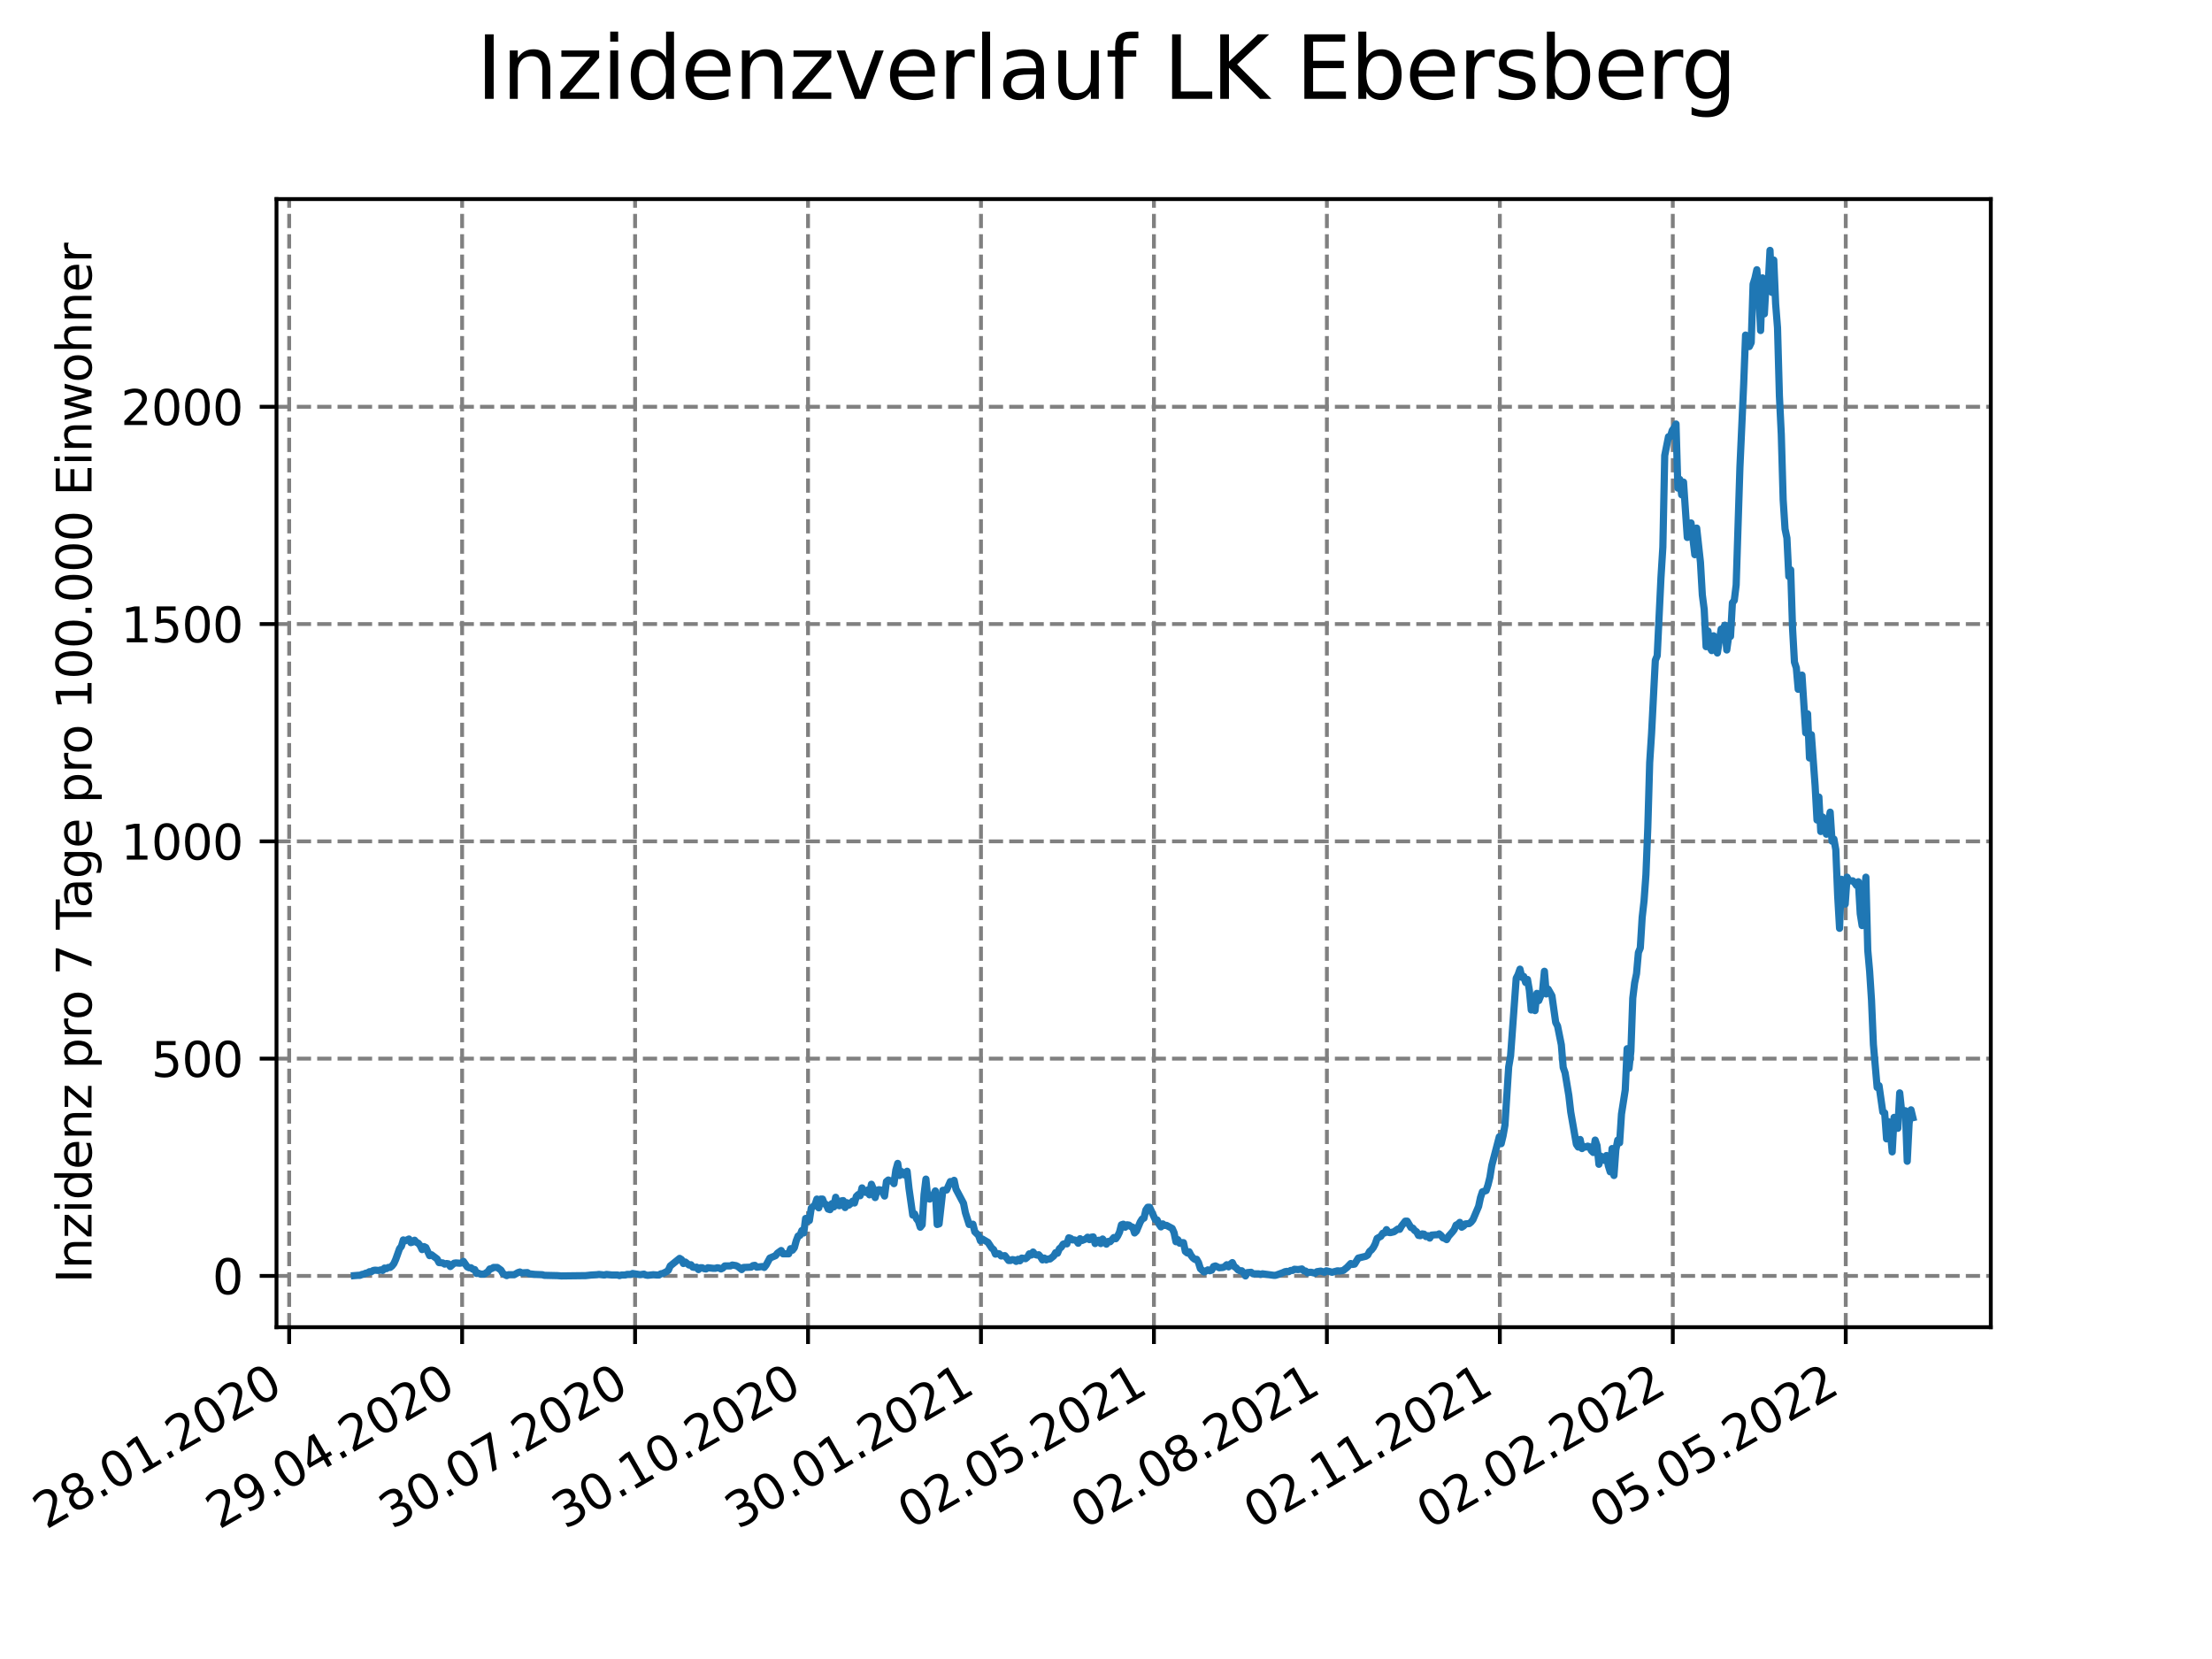 <?xml version="1.0" encoding="utf-8" standalone="no"?>
<!DOCTYPE svg PUBLIC "-//W3C//DTD SVG 1.1//EN"
  "http://www.w3.org/Graphics/SVG/1.1/DTD/svg11.dtd">
<svg xmlns:xlink="http://www.w3.org/1999/xlink" width="460.8pt" height="345.6pt" viewBox="0 0 460.8 345.6" xmlns="http://www.w3.org/2000/svg" version="1.1">
 <defs>
  <style type="text/css">*{stroke-linejoin: round; stroke-linecap: butt}</style>
 </defs>
 <g id="figure_1">
  <g id="patch_1">
   <path d="M 0 345.6 
L 460.8 345.6 
L 460.8 0 
L 0 0 
z
" style="fill: #ffffff"/>
  </g>
  <g id="axes_1">
   <g id="patch_2">
    <path d="M 57.6 276.48 
L 414.72 276.48 
L 414.72 41.472 
L 57.6 41.472 
z
" style="fill: #ffffff"/>
   </g>
   <g id="matplotlib.axis_1">
    <g id="xtick_1">
     <g id="line2d_1">
      <path d="M 60.24 276.48 
L 60.24 41.472 
" clip-path="url(#pd81e0afdab)" style="fill: none; stroke-dasharray: 2.96,1.28; stroke-dashoffset: 0; stroke: #808080; stroke-width: 0.8"/>
     </g>
     <g id="line2d_2">
      <defs>
       <path id="me7d38d3063" d="M 0 0 
L 0 3.5 
" style="stroke: #000000; stroke-width: 0.8"/>
      </defs>
      <g>
       <use xlink:href="#me7d38d3063" x="60.24" y="276.48" style="stroke: #000000; stroke-width: 0.8"/>
      </g>
     </g>
     <g id="text_1">
      <!-- 28.01.2020 -->
      <g transform="translate(9.615 318.689)rotate(-30)scale(0.1 -0.1)">
       <defs>
        <path id="DejaVuSans-32" d="M 1228 531 
L 3431 531 
L 3431 0 
L 469 0 
L 469 531 
Q 828 903 1448 1529 
Q 2069 2156 2228 2338 
Q 2531 2678 2651 2914 
Q 2772 3150 2772 3378 
Q 2772 3750 2511 3984 
Q 2250 4219 1831 4219 
Q 1534 4219 1204 4116 
Q 875 4013 500 3803 
L 500 4441 
Q 881 4594 1212 4672 
Q 1544 4750 1819 4750 
Q 2544 4750 2975 4387 
Q 3406 4025 3406 3419 
Q 3406 3131 3298 2873 
Q 3191 2616 2906 2266 
Q 2828 2175 2409 1742 
Q 1991 1309 1228 531 
z
" transform="scale(0.016)"/>
        <path id="DejaVuSans-38" d="M 2034 2216 
Q 1584 2216 1326 1975 
Q 1069 1734 1069 1313 
Q 1069 891 1326 650 
Q 1584 409 2034 409 
Q 2484 409 2743 651 
Q 3003 894 3003 1313 
Q 3003 1734 2745 1975 
Q 2488 2216 2034 2216 
z
M 1403 2484 
Q 997 2584 770 2862 
Q 544 3141 544 3541 
Q 544 4100 942 4425 
Q 1341 4750 2034 4750 
Q 2731 4750 3128 4425 
Q 3525 4100 3525 3541 
Q 3525 3141 3298 2862 
Q 3072 2584 2669 2484 
Q 3125 2378 3379 2068 
Q 3634 1759 3634 1313 
Q 3634 634 3220 271 
Q 2806 -91 2034 -91 
Q 1263 -91 848 271 
Q 434 634 434 1313 
Q 434 1759 690 2068 
Q 947 2378 1403 2484 
z
M 1172 3481 
Q 1172 3119 1398 2916 
Q 1625 2713 2034 2713 
Q 2441 2713 2670 2916 
Q 2900 3119 2900 3481 
Q 2900 3844 2670 4047 
Q 2441 4250 2034 4250 
Q 1625 4250 1398 4047 
Q 1172 3844 1172 3481 
z
" transform="scale(0.016)"/>
        <path id="DejaVuSans-2e" d="M 684 794 
L 1344 794 
L 1344 0 
L 684 0 
L 684 794 
z
" transform="scale(0.016)"/>
        <path id="DejaVuSans-30" d="M 2034 4250 
Q 1547 4250 1301 3770 
Q 1056 3291 1056 2328 
Q 1056 1369 1301 889 
Q 1547 409 2034 409 
Q 2525 409 2770 889 
Q 3016 1369 3016 2328 
Q 3016 3291 2770 3770 
Q 2525 4250 2034 4250 
z
M 2034 4750 
Q 2819 4750 3233 4129 
Q 3647 3509 3647 2328 
Q 3647 1150 3233 529 
Q 2819 -91 2034 -91 
Q 1250 -91 836 529 
Q 422 1150 422 2328 
Q 422 3509 836 4129 
Q 1250 4750 2034 4750 
z
" transform="scale(0.016)"/>
        <path id="DejaVuSans-31" d="M 794 531 
L 1825 531 
L 1825 4091 
L 703 3866 
L 703 4441 
L 1819 4666 
L 2450 4666 
L 2450 531 
L 3481 531 
L 3481 0 
L 794 0 
L 794 531 
z
" transform="scale(0.016)"/>
       </defs>
       <use xlink:href="#DejaVuSans-32"/>
       <use xlink:href="#DejaVuSans-38" x="63.623"/>
       <use xlink:href="#DejaVuSans-2e" x="127.246"/>
       <use xlink:href="#DejaVuSans-30" x="159.033"/>
       <use xlink:href="#DejaVuSans-31" x="222.656"/>
       <use xlink:href="#DejaVuSans-2e" x="286.279"/>
       <use xlink:href="#DejaVuSans-32" x="318.066"/>
       <use xlink:href="#DejaVuSans-30" x="381.689"/>
       <use xlink:href="#DejaVuSans-32" x="445.312"/>
       <use xlink:href="#DejaVuSans-30" x="508.936"/>
      </g>
     </g>
    </g>
    <g id="xtick_2">
     <g id="line2d_3">
      <path d="M 96.269 276.48 
L 96.269 41.472 
" clip-path="url(#pd81e0afdab)" style="fill: none; stroke-dasharray: 2.96,1.28; stroke-dashoffset: 0; stroke: #808080; stroke-width: 0.8"/>
     </g>
     <g id="line2d_4">
      <g>
       <use xlink:href="#me7d38d3063" x="96.269" y="276.48" style="stroke: #000000; stroke-width: 0.8"/>
      </g>
     </g>
     <g id="text_2">
      <!-- 29.04.2020 -->
      <g transform="translate(45.644 318.689)rotate(-30)scale(0.1 -0.1)">
       <defs>
        <path id="DejaVuSans-39" d="M 703 97 
L 703 672 
Q 941 559 1184 500 
Q 1428 441 1663 441 
Q 2288 441 2617 861 
Q 2947 1281 2994 2138 
Q 2813 1869 2534 1725 
Q 2256 1581 1919 1581 
Q 1219 1581 811 2004 
Q 403 2428 403 3163 
Q 403 3881 828 4315 
Q 1253 4750 1959 4750 
Q 2769 4750 3195 4129 
Q 3622 3509 3622 2328 
Q 3622 1225 3098 567 
Q 2575 -91 1691 -91 
Q 1453 -91 1209 -44 
Q 966 3 703 97 
z
M 1959 2075 
Q 2384 2075 2632 2365 
Q 2881 2656 2881 3163 
Q 2881 3666 2632 3958 
Q 2384 4250 1959 4250 
Q 1534 4250 1286 3958 
Q 1038 3666 1038 3163 
Q 1038 2656 1286 2365 
Q 1534 2075 1959 2075 
z
" transform="scale(0.016)"/>
        <path id="DejaVuSans-34" d="M 2419 4116 
L 825 1625 
L 2419 1625 
L 2419 4116 
z
M 2253 4666 
L 3047 4666 
L 3047 1625 
L 3713 1625 
L 3713 1100 
L 3047 1100 
L 3047 0 
L 2419 0 
L 2419 1100 
L 313 1100 
L 313 1709 
L 2253 4666 
z
" transform="scale(0.016)"/>
       </defs>
       <use xlink:href="#DejaVuSans-32"/>
       <use xlink:href="#DejaVuSans-39" x="63.623"/>
       <use xlink:href="#DejaVuSans-2e" x="127.246"/>
       <use xlink:href="#DejaVuSans-30" x="159.033"/>
       <use xlink:href="#DejaVuSans-34" x="222.656"/>
       <use xlink:href="#DejaVuSans-2e" x="286.279"/>
       <use xlink:href="#DejaVuSans-32" x="318.066"/>
       <use xlink:href="#DejaVuSans-30" x="381.689"/>
       <use xlink:href="#DejaVuSans-32" x="445.312"/>
       <use xlink:href="#DejaVuSans-30" x="508.936"/>
      </g>
     </g>
    </g>
    <g id="xtick_3">
     <g id="line2d_5">
      <path d="M 132.299 276.48 
L 132.299 41.472 
" clip-path="url(#pd81e0afdab)" style="fill: none; stroke-dasharray: 2.96,1.28; stroke-dashoffset: 0; stroke: #808080; stroke-width: 0.8"/>
     </g>
     <g id="line2d_6">
      <g>
       <use xlink:href="#me7d38d3063" x="132.299" y="276.48" style="stroke: #000000; stroke-width: 0.8"/>
      </g>
     </g>
     <g id="text_3">
      <!-- 30.07.2020 -->
      <g transform="translate(81.673 318.689)rotate(-30)scale(0.1 -0.1)">
       <defs>
        <path id="DejaVuSans-33" d="M 2597 2516 
Q 3050 2419 3304 2112 
Q 3559 1806 3559 1356 
Q 3559 666 3084 287 
Q 2609 -91 1734 -91 
Q 1441 -91 1130 -33 
Q 819 25 488 141 
L 488 750 
Q 750 597 1062 519 
Q 1375 441 1716 441 
Q 2309 441 2620 675 
Q 2931 909 2931 1356 
Q 2931 1769 2642 2001 
Q 2353 2234 1838 2234 
L 1294 2234 
L 1294 2753 
L 1863 2753 
Q 2328 2753 2575 2939 
Q 2822 3125 2822 3475 
Q 2822 3834 2567 4026 
Q 2313 4219 1838 4219 
Q 1578 4219 1281 4162 
Q 984 4106 628 3988 
L 628 4550 
Q 988 4650 1302 4700 
Q 1616 4750 1894 4750 
Q 2613 4750 3031 4423 
Q 3450 4097 3450 3541 
Q 3450 3153 3228 2886 
Q 3006 2619 2597 2516 
z
" transform="scale(0.016)"/>
        <path id="DejaVuSans-37" d="M 525 4666 
L 3525 4666 
L 3525 4397 
L 1831 0 
L 1172 0 
L 2766 4134 
L 525 4134 
L 525 4666 
z
" transform="scale(0.016)"/>
       </defs>
       <use xlink:href="#DejaVuSans-33"/>
       <use xlink:href="#DejaVuSans-30" x="63.623"/>
       <use xlink:href="#DejaVuSans-2e" x="127.246"/>
       <use xlink:href="#DejaVuSans-30" x="159.033"/>
       <use xlink:href="#DejaVuSans-37" x="222.656"/>
       <use xlink:href="#DejaVuSans-2e" x="286.279"/>
       <use xlink:href="#DejaVuSans-32" x="318.066"/>
       <use xlink:href="#DejaVuSans-30" x="381.689"/>
       <use xlink:href="#DejaVuSans-32" x="445.312"/>
       <use xlink:href="#DejaVuSans-30" x="508.936"/>
      </g>
     </g>
    </g>
    <g id="xtick_4">
     <g id="line2d_7">
      <path d="M 168.328 276.48 
L 168.328 41.472 
" clip-path="url(#pd81e0afdab)" style="fill: none; stroke-dasharray: 2.96,1.28; stroke-dashoffset: 0; stroke: #808080; stroke-width: 0.8"/>
     </g>
     <g id="line2d_8">
      <g>
       <use xlink:href="#me7d38d3063" x="168.328" y="276.48" style="stroke: #000000; stroke-width: 0.8"/>
      </g>
     </g>
     <g id="text_4">
      <!-- 30.10.2020 -->
      <g transform="translate(117.703 318.689)rotate(-30)scale(0.1 -0.1)">
       <use xlink:href="#DejaVuSans-33"/>
       <use xlink:href="#DejaVuSans-30" x="63.623"/>
       <use xlink:href="#DejaVuSans-2e" x="127.246"/>
       <use xlink:href="#DejaVuSans-31" x="159.033"/>
       <use xlink:href="#DejaVuSans-30" x="222.656"/>
       <use xlink:href="#DejaVuSans-2e" x="286.279"/>
       <use xlink:href="#DejaVuSans-32" x="318.066"/>
       <use xlink:href="#DejaVuSans-30" x="381.689"/>
       <use xlink:href="#DejaVuSans-32" x="445.312"/>
       <use xlink:href="#DejaVuSans-30" x="508.936"/>
      </g>
     </g>
    </g>
    <g id="xtick_5">
     <g id="line2d_9">
      <path d="M 204.357 276.48 
L 204.357 41.472 
" clip-path="url(#pd81e0afdab)" style="fill: none; stroke-dasharray: 2.96,1.28; stroke-dashoffset: 0; stroke: #808080; stroke-width: 0.8"/>
     </g>
     <g id="line2d_10">
      <g>
       <use xlink:href="#me7d38d3063" x="204.357" y="276.48" style="stroke: #000000; stroke-width: 0.8"/>
      </g>
     </g>
     <g id="text_5">
      <!-- 30.01.2021 -->
      <g transform="translate(153.732 318.689)rotate(-30)scale(0.1 -0.1)">
       <use xlink:href="#DejaVuSans-33"/>
       <use xlink:href="#DejaVuSans-30" x="63.623"/>
       <use xlink:href="#DejaVuSans-2e" x="127.246"/>
       <use xlink:href="#DejaVuSans-30" x="159.033"/>
       <use xlink:href="#DejaVuSans-31" x="222.656"/>
       <use xlink:href="#DejaVuSans-2e" x="286.279"/>
       <use xlink:href="#DejaVuSans-32" x="318.066"/>
       <use xlink:href="#DejaVuSans-30" x="381.689"/>
       <use xlink:href="#DejaVuSans-32" x="445.312"/>
       <use xlink:href="#DejaVuSans-31" x="508.936"/>
      </g>
     </g>
    </g>
    <g id="xtick_6">
     <g id="line2d_11">
      <path d="M 240.386 276.48 
L 240.386 41.472 
" clip-path="url(#pd81e0afdab)" style="fill: none; stroke-dasharray: 2.96,1.28; stroke-dashoffset: 0; stroke: #808080; stroke-width: 0.8"/>
     </g>
     <g id="line2d_12">
      <g>
       <use xlink:href="#me7d38d3063" x="240.386" y="276.48" style="stroke: #000000; stroke-width: 0.8"/>
      </g>
     </g>
     <g id="text_6">
      <!-- 02.05.2021 -->
      <g transform="translate(189.761 318.689)rotate(-30)scale(0.1 -0.1)">
       <defs>
        <path id="DejaVuSans-35" d="M 691 4666 
L 3169 4666 
L 3169 4134 
L 1269 4134 
L 1269 2991 
Q 1406 3038 1543 3061 
Q 1681 3084 1819 3084 
Q 2600 3084 3056 2656 
Q 3513 2228 3513 1497 
Q 3513 744 3044 326 
Q 2575 -91 1722 -91 
Q 1428 -91 1123 -41 
Q 819 9 494 109 
L 494 744 
Q 775 591 1075 516 
Q 1375 441 1709 441 
Q 2250 441 2565 725 
Q 2881 1009 2881 1497 
Q 2881 1984 2565 2268 
Q 2250 2553 1709 2553 
Q 1456 2553 1204 2497 
Q 953 2441 691 2322 
L 691 4666 
z
" transform="scale(0.016)"/>
       </defs>
       <use xlink:href="#DejaVuSans-30"/>
       <use xlink:href="#DejaVuSans-32" x="63.623"/>
       <use xlink:href="#DejaVuSans-2e" x="127.246"/>
       <use xlink:href="#DejaVuSans-30" x="159.033"/>
       <use xlink:href="#DejaVuSans-35" x="222.656"/>
       <use xlink:href="#DejaVuSans-2e" x="286.279"/>
       <use xlink:href="#DejaVuSans-32" x="318.066"/>
       <use xlink:href="#DejaVuSans-30" x="381.689"/>
       <use xlink:href="#DejaVuSans-32" x="445.312"/>
       <use xlink:href="#DejaVuSans-31" x="508.936"/>
      </g>
     </g>
    </g>
    <g id="xtick_7">
     <g id="line2d_13">
      <path d="M 276.415 276.48 
L 276.415 41.472 
" clip-path="url(#pd81e0afdab)" style="fill: none; stroke-dasharray: 2.96,1.28; stroke-dashoffset: 0; stroke: #808080; stroke-width: 0.8"/>
     </g>
     <g id="line2d_14">
      <g>
       <use xlink:href="#me7d38d3063" x="276.415" y="276.48" style="stroke: #000000; stroke-width: 0.8"/>
      </g>
     </g>
     <g id="text_7">
      <!-- 02.08.2021 -->
      <g transform="translate(225.79 318.689)rotate(-30)scale(0.1 -0.1)">
       <use xlink:href="#DejaVuSans-30"/>
       <use xlink:href="#DejaVuSans-32" x="63.623"/>
       <use xlink:href="#DejaVuSans-2e" x="127.246"/>
       <use xlink:href="#DejaVuSans-30" x="159.033"/>
       <use xlink:href="#DejaVuSans-38" x="222.656"/>
       <use xlink:href="#DejaVuSans-2e" x="286.279"/>
       <use xlink:href="#DejaVuSans-32" x="318.066"/>
       <use xlink:href="#DejaVuSans-30" x="381.689"/>
       <use xlink:href="#DejaVuSans-32" x="445.312"/>
       <use xlink:href="#DejaVuSans-31" x="508.936"/>
      </g>
     </g>
    </g>
    <g id="xtick_8">
     <g id="line2d_15">
      <path d="M 312.445 276.48 
L 312.445 41.472 
" clip-path="url(#pd81e0afdab)" style="fill: none; stroke-dasharray: 2.96,1.28; stroke-dashoffset: 0; stroke: #808080; stroke-width: 0.8"/>
     </g>
     <g id="line2d_16">
      <g>
       <use xlink:href="#me7d38d3063" x="312.445" y="276.48" style="stroke: #000000; stroke-width: 0.8"/>
      </g>
     </g>
     <g id="text_8">
      <!-- 02.11.2021 -->
      <g transform="translate(261.819 318.689)rotate(-30)scale(0.1 -0.1)">
       <use xlink:href="#DejaVuSans-30"/>
       <use xlink:href="#DejaVuSans-32" x="63.623"/>
       <use xlink:href="#DejaVuSans-2e" x="127.246"/>
       <use xlink:href="#DejaVuSans-31" x="159.033"/>
       <use xlink:href="#DejaVuSans-31" x="222.656"/>
       <use xlink:href="#DejaVuSans-2e" x="286.279"/>
       <use xlink:href="#DejaVuSans-32" x="318.066"/>
       <use xlink:href="#DejaVuSans-30" x="381.689"/>
       <use xlink:href="#DejaVuSans-32" x="445.312"/>
       <use xlink:href="#DejaVuSans-31" x="508.936"/>
      </g>
     </g>
    </g>
    <g id="xtick_9">
     <g id="line2d_17">
      <path d="M 348.474 276.48 
L 348.474 41.472 
" clip-path="url(#pd81e0afdab)" style="fill: none; stroke-dasharray: 2.96,1.28; stroke-dashoffset: 0; stroke: #808080; stroke-width: 0.8"/>
     </g>
     <g id="line2d_18">
      <g>
       <use xlink:href="#me7d38d3063" x="348.474" y="276.48" style="stroke: #000000; stroke-width: 0.8"/>
      </g>
     </g>
     <g id="text_9">
      <!-- 02.02.2022 -->
      <g transform="translate(297.849 318.689)rotate(-30)scale(0.1 -0.1)">
       <use xlink:href="#DejaVuSans-30"/>
       <use xlink:href="#DejaVuSans-32" x="63.623"/>
       <use xlink:href="#DejaVuSans-2e" x="127.246"/>
       <use xlink:href="#DejaVuSans-30" x="159.033"/>
       <use xlink:href="#DejaVuSans-32" x="222.656"/>
       <use xlink:href="#DejaVuSans-2e" x="286.279"/>
       <use xlink:href="#DejaVuSans-32" x="318.066"/>
       <use xlink:href="#DejaVuSans-30" x="381.689"/>
       <use xlink:href="#DejaVuSans-32" x="445.312"/>
       <use xlink:href="#DejaVuSans-32" x="508.936"/>
      </g>
     </g>
    </g>
    <g id="xtick_10">
     <g id="line2d_19">
      <path d="M 384.503 276.48 
L 384.503 41.472 
" clip-path="url(#pd81e0afdab)" style="fill: none; stroke-dasharray: 2.96,1.28; stroke-dashoffset: 0; stroke: #808080; stroke-width: 0.8"/>
     </g>
     <g id="line2d_20">
      <g>
       <use xlink:href="#me7d38d3063" x="384.503" y="276.48" style="stroke: #000000; stroke-width: 0.8"/>
      </g>
     </g>
     <g id="text_10">
      <!-- 05.05.2022 -->
      <g transform="translate(333.878 318.689)rotate(-30)scale(0.1 -0.1)">
       <use xlink:href="#DejaVuSans-30"/>
       <use xlink:href="#DejaVuSans-35" x="63.623"/>
       <use xlink:href="#DejaVuSans-2e" x="127.246"/>
       <use xlink:href="#DejaVuSans-30" x="159.033"/>
       <use xlink:href="#DejaVuSans-35" x="222.656"/>
       <use xlink:href="#DejaVuSans-2e" x="286.279"/>
       <use xlink:href="#DejaVuSans-32" x="318.066"/>
       <use xlink:href="#DejaVuSans-30" x="381.689"/>
       <use xlink:href="#DejaVuSans-32" x="445.312"/>
       <use xlink:href="#DejaVuSans-32" x="508.936"/>
      </g>
     </g>
    </g>
   </g>
   <g id="matplotlib.axis_2">
    <g id="ytick_1">
     <g id="line2d_21">
      <path d="M 57.6 265.798 
L 414.72 265.798 
" clip-path="url(#pd81e0afdab)" style="fill: none; stroke-dasharray: 2.96,1.28; stroke-dashoffset: 0; stroke: #808080; stroke-width: 0.8"/>
     </g>
     <g id="line2d_22">
      <defs>
       <path id="m3adf331044" d="M 0 0 
L -3.5 0 
" style="stroke: #000000; stroke-width: 0.8"/>
      </defs>
      <g>
       <use xlink:href="#m3adf331044" x="57.6" y="265.798" style="stroke: #000000; stroke-width: 0.8"/>
      </g>
     </g>
     <g id="text_11">
      <!-- 0 -->
      <g transform="translate(44.237 269.597)scale(0.1 -0.1)">
       <use xlink:href="#DejaVuSans-30"/>
      </g>
     </g>
    </g>
    <g id="ytick_2">
     <g id="line2d_23">
      <path d="M 57.6 220.533 
L 414.72 220.533 
" clip-path="url(#pd81e0afdab)" style="fill: none; stroke-dasharray: 2.96,1.28; stroke-dashoffset: 0; stroke: #808080; stroke-width: 0.8"/>
     </g>
     <g id="line2d_24">
      <g>
       <use xlink:href="#m3adf331044" x="57.6" y="220.533" style="stroke: #000000; stroke-width: 0.8"/>
      </g>
     </g>
     <g id="text_12">
      <!-- 500 -->
      <g transform="translate(31.512 224.332)scale(0.1 -0.1)">
       <use xlink:href="#DejaVuSans-35"/>
       <use xlink:href="#DejaVuSans-30" x="63.623"/>
       <use xlink:href="#DejaVuSans-30" x="127.246"/>
      </g>
     </g>
    </g>
    <g id="ytick_3">
     <g id="line2d_25">
      <path d="M 57.6 175.268 
L 414.72 175.268 
" clip-path="url(#pd81e0afdab)" style="fill: none; stroke-dasharray: 2.96,1.28; stroke-dashoffset: 0; stroke: #808080; stroke-width: 0.8"/>
     </g>
     <g id="line2d_26">
      <g>
       <use xlink:href="#m3adf331044" x="57.6" y="175.268" style="stroke: #000000; stroke-width: 0.8"/>
      </g>
     </g>
     <g id="text_13">
      <!-- 1000 -->
      <g transform="translate(25.15 179.067)scale(0.1 -0.1)">
       <use xlink:href="#DejaVuSans-31"/>
       <use xlink:href="#DejaVuSans-30" x="63.623"/>
       <use xlink:href="#DejaVuSans-30" x="127.246"/>
       <use xlink:href="#DejaVuSans-30" x="190.869"/>
      </g>
     </g>
    </g>
    <g id="ytick_4">
     <g id="line2d_27">
      <path d="M 57.6 130.003 
L 414.72 130.003 
" clip-path="url(#pd81e0afdab)" style="fill: none; stroke-dasharray: 2.96,1.28; stroke-dashoffset: 0; stroke: #808080; stroke-width: 0.8"/>
     </g>
     <g id="line2d_28">
      <g>
       <use xlink:href="#m3adf331044" x="57.6" y="130.003" style="stroke: #000000; stroke-width: 0.8"/>
      </g>
     </g>
     <g id="text_14">
      <!-- 1500 -->
      <g transform="translate(25.15 133.802)scale(0.1 -0.1)">
       <use xlink:href="#DejaVuSans-31"/>
       <use xlink:href="#DejaVuSans-35" x="63.623"/>
       <use xlink:href="#DejaVuSans-30" x="127.246"/>
       <use xlink:href="#DejaVuSans-30" x="190.869"/>
      </g>
     </g>
    </g>
    <g id="ytick_5">
     <g id="line2d_29">
      <path d="M 57.6 84.738 
L 414.72 84.738 
" clip-path="url(#pd81e0afdab)" style="fill: none; stroke-dasharray: 2.96,1.28; stroke-dashoffset: 0; stroke: #808080; stroke-width: 0.8"/>
     </g>
     <g id="line2d_30">
      <g>
       <use xlink:href="#m3adf331044" x="57.6" y="84.738" style="stroke: #000000; stroke-width: 0.8"/>
      </g>
     </g>
     <g id="text_15">
      <!-- 2000 -->
      <g transform="translate(25.15 88.537)scale(0.1 -0.1)">
       <use xlink:href="#DejaVuSans-32"/>
       <use xlink:href="#DejaVuSans-30" x="63.623"/>
       <use xlink:href="#DejaVuSans-30" x="127.246"/>
       <use xlink:href="#DejaVuSans-30" x="190.869"/>
      </g>
     </g>
    </g>
    <g id="text_16">
     <!-- Inzidenz pro 7 Tage pro 100.000 Einwohner -->
     <g transform="translate(19.07 267.301)rotate(-90)scale(0.1 -0.1)">
      <defs>
       <path id="DejaVuSans-49" d="M 628 4666 
L 1259 4666 
L 1259 0 
L 628 0 
L 628 4666 
z
" transform="scale(0.016)"/>
       <path id="DejaVuSans-6e" d="M 3513 2113 
L 3513 0 
L 2938 0 
L 2938 2094 
Q 2938 2591 2744 2837 
Q 2550 3084 2163 3084 
Q 1697 3084 1428 2787 
Q 1159 2491 1159 1978 
L 1159 0 
L 581 0 
L 581 3500 
L 1159 3500 
L 1159 2956 
Q 1366 3272 1645 3428 
Q 1925 3584 2291 3584 
Q 2894 3584 3203 3211 
Q 3513 2838 3513 2113 
z
" transform="scale(0.016)"/>
       <path id="DejaVuSans-7a" d="M 353 3500 
L 3084 3500 
L 3084 2975 
L 922 459 
L 3084 459 
L 3084 0 
L 275 0 
L 275 525 
L 2438 3041 
L 353 3041 
L 353 3500 
z
" transform="scale(0.016)"/>
       <path id="DejaVuSans-69" d="M 603 3500 
L 1178 3500 
L 1178 0 
L 603 0 
L 603 3500 
z
M 603 4863 
L 1178 4863 
L 1178 4134 
L 603 4134 
L 603 4863 
z
" transform="scale(0.016)"/>
       <path id="DejaVuSans-64" d="M 2906 2969 
L 2906 4863 
L 3481 4863 
L 3481 0 
L 2906 0 
L 2906 525 
Q 2725 213 2448 61 
Q 2172 -91 1784 -91 
Q 1150 -91 751 415 
Q 353 922 353 1747 
Q 353 2572 751 3078 
Q 1150 3584 1784 3584 
Q 2172 3584 2448 3432 
Q 2725 3281 2906 2969 
z
M 947 1747 
Q 947 1113 1208 752 
Q 1469 391 1925 391 
Q 2381 391 2643 752 
Q 2906 1113 2906 1747 
Q 2906 2381 2643 2742 
Q 2381 3103 1925 3103 
Q 1469 3103 1208 2742 
Q 947 2381 947 1747 
z
" transform="scale(0.016)"/>
       <path id="DejaVuSans-65" d="M 3597 1894 
L 3597 1613 
L 953 1613 
Q 991 1019 1311 708 
Q 1631 397 2203 397 
Q 2534 397 2845 478 
Q 3156 559 3463 722 
L 3463 178 
Q 3153 47 2828 -22 
Q 2503 -91 2169 -91 
Q 1331 -91 842 396 
Q 353 884 353 1716 
Q 353 2575 817 3079 
Q 1281 3584 2069 3584 
Q 2775 3584 3186 3129 
Q 3597 2675 3597 1894 
z
M 3022 2063 
Q 3016 2534 2758 2815 
Q 2500 3097 2075 3097 
Q 1594 3097 1305 2825 
Q 1016 2553 972 2059 
L 3022 2063 
z
" transform="scale(0.016)"/>
       <path id="DejaVuSans-20" transform="scale(0.016)"/>
       <path id="DejaVuSans-70" d="M 1159 525 
L 1159 -1331 
L 581 -1331 
L 581 3500 
L 1159 3500 
L 1159 2969 
Q 1341 3281 1617 3432 
Q 1894 3584 2278 3584 
Q 2916 3584 3314 3078 
Q 3713 2572 3713 1747 
Q 3713 922 3314 415 
Q 2916 -91 2278 -91 
Q 1894 -91 1617 61 
Q 1341 213 1159 525 
z
M 3116 1747 
Q 3116 2381 2855 2742 
Q 2594 3103 2138 3103 
Q 1681 3103 1420 2742 
Q 1159 2381 1159 1747 
Q 1159 1113 1420 752 
Q 1681 391 2138 391 
Q 2594 391 2855 752 
Q 3116 1113 3116 1747 
z
" transform="scale(0.016)"/>
       <path id="DejaVuSans-72" d="M 2631 2963 
Q 2534 3019 2420 3045 
Q 2306 3072 2169 3072 
Q 1681 3072 1420 2755 
Q 1159 2438 1159 1844 
L 1159 0 
L 581 0 
L 581 3500 
L 1159 3500 
L 1159 2956 
Q 1341 3275 1631 3429 
Q 1922 3584 2338 3584 
Q 2397 3584 2469 3576 
Q 2541 3569 2628 3553 
L 2631 2963 
z
" transform="scale(0.016)"/>
       <path id="DejaVuSans-6f" d="M 1959 3097 
Q 1497 3097 1228 2736 
Q 959 2375 959 1747 
Q 959 1119 1226 758 
Q 1494 397 1959 397 
Q 2419 397 2687 759 
Q 2956 1122 2956 1747 
Q 2956 2369 2687 2733 
Q 2419 3097 1959 3097 
z
M 1959 3584 
Q 2709 3584 3137 3096 
Q 3566 2609 3566 1747 
Q 3566 888 3137 398 
Q 2709 -91 1959 -91 
Q 1206 -91 779 398 
Q 353 888 353 1747 
Q 353 2609 779 3096 
Q 1206 3584 1959 3584 
z
" transform="scale(0.016)"/>
       <path id="DejaVuSans-54" d="M -19 4666 
L 3928 4666 
L 3928 4134 
L 2272 4134 
L 2272 0 
L 1638 0 
L 1638 4134 
L -19 4134 
L -19 4666 
z
" transform="scale(0.016)"/>
       <path id="DejaVuSans-61" d="M 2194 1759 
Q 1497 1759 1228 1600 
Q 959 1441 959 1056 
Q 959 750 1161 570 
Q 1363 391 1709 391 
Q 2188 391 2477 730 
Q 2766 1069 2766 1631 
L 2766 1759 
L 2194 1759 
z
M 3341 1997 
L 3341 0 
L 2766 0 
L 2766 531 
Q 2569 213 2275 61 
Q 1981 -91 1556 -91 
Q 1019 -91 701 211 
Q 384 513 384 1019 
Q 384 1609 779 1909 
Q 1175 2209 1959 2209 
L 2766 2209 
L 2766 2266 
Q 2766 2663 2505 2880 
Q 2244 3097 1772 3097 
Q 1472 3097 1187 3025 
Q 903 2953 641 2809 
L 641 3341 
Q 956 3463 1253 3523 
Q 1550 3584 1831 3584 
Q 2591 3584 2966 3190 
Q 3341 2797 3341 1997 
z
" transform="scale(0.016)"/>
       <path id="DejaVuSans-67" d="M 2906 1791 
Q 2906 2416 2648 2759 
Q 2391 3103 1925 3103 
Q 1463 3103 1205 2759 
Q 947 2416 947 1791 
Q 947 1169 1205 825 
Q 1463 481 1925 481 
Q 2391 481 2648 825 
Q 2906 1169 2906 1791 
z
M 3481 434 
Q 3481 -459 3084 -895 
Q 2688 -1331 1869 -1331 
Q 1566 -1331 1297 -1286 
Q 1028 -1241 775 -1147 
L 775 -588 
Q 1028 -725 1275 -790 
Q 1522 -856 1778 -856 
Q 2344 -856 2625 -561 
Q 2906 -266 2906 331 
L 2906 616 
Q 2728 306 2450 153 
Q 2172 0 1784 0 
Q 1141 0 747 490 
Q 353 981 353 1791 
Q 353 2603 747 3093 
Q 1141 3584 1784 3584 
Q 2172 3584 2450 3431 
Q 2728 3278 2906 2969 
L 2906 3500 
L 3481 3500 
L 3481 434 
z
" transform="scale(0.016)"/>
       <path id="DejaVuSans-45" d="M 628 4666 
L 3578 4666 
L 3578 4134 
L 1259 4134 
L 1259 2753 
L 3481 2753 
L 3481 2222 
L 1259 2222 
L 1259 531 
L 3634 531 
L 3634 0 
L 628 0 
L 628 4666 
z
" transform="scale(0.016)"/>
       <path id="DejaVuSans-77" d="M 269 3500 
L 844 3500 
L 1563 769 
L 2278 3500 
L 2956 3500 
L 3675 769 
L 4391 3500 
L 4966 3500 
L 4050 0 
L 3372 0 
L 2619 2869 
L 1863 0 
L 1184 0 
L 269 3500 
z
" transform="scale(0.016)"/>
       <path id="DejaVuSans-68" d="M 3513 2113 
L 3513 0 
L 2938 0 
L 2938 2094 
Q 2938 2591 2744 2837 
Q 2550 3084 2163 3084 
Q 1697 3084 1428 2787 
Q 1159 2491 1159 1978 
L 1159 0 
L 581 0 
L 581 4863 
L 1159 4863 
L 1159 2956 
Q 1366 3272 1645 3428 
Q 1925 3584 2291 3584 
Q 2894 3584 3203 3211 
Q 3513 2838 3513 2113 
z
" transform="scale(0.016)"/>
      </defs>
      <use xlink:href="#DejaVuSans-49"/>
      <use xlink:href="#DejaVuSans-6e" x="29.492"/>
      <use xlink:href="#DejaVuSans-7a" x="92.871"/>
      <use xlink:href="#DejaVuSans-69" x="145.361"/>
      <use xlink:href="#DejaVuSans-64" x="173.145"/>
      <use xlink:href="#DejaVuSans-65" x="236.621"/>
      <use xlink:href="#DejaVuSans-6e" x="298.145"/>
      <use xlink:href="#DejaVuSans-7a" x="361.523"/>
      <use xlink:href="#DejaVuSans-20" x="414.014"/>
      <use xlink:href="#DejaVuSans-70" x="445.801"/>
      <use xlink:href="#DejaVuSans-72" x="509.277"/>
      <use xlink:href="#DejaVuSans-6f" x="548.141"/>
      <use xlink:href="#DejaVuSans-20" x="609.322"/>
      <use xlink:href="#DejaVuSans-37" x="641.109"/>
      <use xlink:href="#DejaVuSans-20" x="704.732"/>
      <use xlink:href="#DejaVuSans-54" x="736.52"/>
      <use xlink:href="#DejaVuSans-61" x="781.104"/>
      <use xlink:href="#DejaVuSans-67" x="842.383"/>
      <use xlink:href="#DejaVuSans-65" x="905.859"/>
      <use xlink:href="#DejaVuSans-20" x="967.383"/>
      <use xlink:href="#DejaVuSans-70" x="999.17"/>
      <use xlink:href="#DejaVuSans-72" x="1062.646"/>
      <use xlink:href="#DejaVuSans-6f" x="1101.51"/>
      <use xlink:href="#DejaVuSans-20" x="1162.691"/>
      <use xlink:href="#DejaVuSans-31" x="1194.479"/>
      <use xlink:href="#DejaVuSans-30" x="1258.102"/>
      <use xlink:href="#DejaVuSans-30" x="1321.725"/>
      <use xlink:href="#DejaVuSans-2e" x="1385.348"/>
      <use xlink:href="#DejaVuSans-30" x="1417.135"/>
      <use xlink:href="#DejaVuSans-30" x="1480.758"/>
      <use xlink:href="#DejaVuSans-30" x="1544.381"/>
      <use xlink:href="#DejaVuSans-20" x="1608.004"/>
      <use xlink:href="#DejaVuSans-45" x="1639.791"/>
      <use xlink:href="#DejaVuSans-69" x="1702.975"/>
      <use xlink:href="#DejaVuSans-6e" x="1730.758"/>
      <use xlink:href="#DejaVuSans-77" x="1794.137"/>
      <use xlink:href="#DejaVuSans-6f" x="1875.924"/>
      <use xlink:href="#DejaVuSans-68" x="1937.105"/>
      <use xlink:href="#DejaVuSans-6e" x="2000.484"/>
      <use xlink:href="#DejaVuSans-65" x="2063.863"/>
      <use xlink:href="#DejaVuSans-72" x="2125.387"/>
     </g>
    </g>
   </g>
   <g id="line2d_31">
    <path d="M 73.833 265.735 
L 74.616 265.672 
L 75.008 265.672 
L 75.399 265.483 
L 75.791 265.42 
L 76.182 265.231 
L 76.574 265.168 
L 76.966 264.916 
L 77.357 264.916 
L 77.749 264.663 
L 78.141 264.6 
L 78.924 264.663 
L 79.315 264.537 
L 79.707 264.663 
L 80.099 264.159 
L 80.49 264.285 
L 80.882 264.033 
L 81.274 264.033 
L 81.665 263.718 
L 82.057 263.214 
L 82.448 262.332 
L 83.232 260.126 
L 83.623 259.622 
L 84.015 258.298 
L 84.407 258.487 
L 85.19 258.109 
L 85.581 258.865 
L 85.973 258.739 
L 86.365 258.361 
L 86.756 258.802 
L 87.148 258.991 
L 87.539 259.496 
L 87.931 260.315 
L 88.323 259.685 
L 88.714 259.874 
L 89.498 261.575 
L 89.889 261.386 
L 91.064 262.269 
L 91.456 263.025 
L 92.239 263.088 
L 92.631 263.34 
L 93.022 263.214 
L 93.414 263.277 
L 93.805 263.844 
L 94.589 263.151 
L 94.98 263.088 
L 95.764 263.151 
L 96.155 263.088 
L 96.547 262.773 
L 97.33 263.907 
L 97.722 264.096 
L 98.113 264.096 
L 98.505 264.411 
L 98.897 264.474 
L 99.288 265.294 
L 99.68 265.231 
L 100.071 265.42 
L 100.855 265.42 
L 101.638 264.916 
L 102.03 264.348 
L 102.421 264.285 
L 102.813 264.033 
L 103.596 264.033 
L 104.379 264.6 
L 104.771 265.294 
L 105.554 265.735 
L 105.946 265.546 
L 107.121 265.546 
L 107.904 265.105 
L 108.295 264.979 
L 108.687 265.168 
L 109.862 265.105 
L 110.254 265.357 
L 111.428 265.483 
L 112.995 265.546 
L 113.387 265.672 
L 116.128 265.735 
L 116.911 265.798 
L 122.002 265.735 
L 123.177 265.609 
L 124.352 265.546 
L 124.744 265.483 
L 125.918 265.609 
L 126.31 265.483 
L 127.485 265.609 
L 128.66 265.609 
L 129.051 265.735 
L 129.443 265.609 
L 130.226 265.609 
L 130.618 265.483 
L 131.401 265.483 
L 131.793 265.294 
L 133.359 265.546 
L 134.142 265.42 
L 134.534 265.609 
L 134.926 265.672 
L 136.101 265.546 
L 136.884 265.609 
L 137.275 265.609 
L 137.667 265.357 
L 138.059 265.294 
L 138.842 264.916 
L 139.234 264.6 
L 139.625 263.718 
L 141.583 262.143 
L 141.975 262.395 
L 142.367 263.214 
L 142.758 262.899 
L 143.541 263.529 
L 143.933 263.466 
L 144.325 263.97 
L 144.716 264.033 
L 145.108 263.97 
L 145.5 264.474 
L 145.891 264.096 
L 146.283 264.096 
L 146.674 264.285 
L 147.066 264.348 
L 147.458 264.096 
L 148.633 264.222 
L 149.024 264.222 
L 149.416 264.096 
L 149.807 264.159 
L 150.199 264.348 
L 150.591 264.159 
L 150.982 263.718 
L 152.157 263.718 
L 152.549 263.529 
L 153.332 263.655 
L 153.724 263.844 
L 154.507 264.474 
L 154.898 264.033 
L 156.465 263.97 
L 156.857 263.655 
L 157.248 263.592 
L 157.64 263.97 
L 158.815 263.844 
L 159.206 264.033 
L 159.598 263.529 
L 160.381 262.08 
L 161.556 261.575 
L 161.948 261.071 
L 162.731 260.504 
L 163.123 261.197 
L 164.297 261.197 
L 164.689 260.126 
L 165.081 260.441 
L 165.472 259.937 
L 165.864 258.487 
L 166.255 257.479 
L 166.647 257.353 
L 167.039 256.345 
L 167.43 256.849 
L 167.822 253.824 
L 168.214 253.824 
L 168.605 254.265 
L 168.997 251.681 
L 169.78 250.988 
L 170.172 249.79 
L 170.563 251.618 
L 170.955 249.79 
L 171.347 249.79 
L 171.738 250.799 
L 172.13 250.925 
L 172.521 251.87 
L 172.913 251.996 
L 173.305 250.736 
L 173.696 251.429 
L 174.088 249.412 
L 174.48 251.051 
L 174.871 251.177 
L 175.263 250.168 
L 175.654 250.105 
L 176.046 251.555 
L 176.438 250.547 
L 176.829 251.051 
L 177.221 250.736 
L 177.613 250.231 
L 178.004 250.61 
L 178.396 249.223 
L 178.787 248.845 
L 179.179 249.097 
L 179.571 247.458 
L 179.962 248.278 
L 180.354 248.404 
L 180.746 247.9 
L 181.137 248.908 
L 181.529 246.702 
L 181.92 247.648 
L 182.312 249.475 
L 182.704 247.963 
L 183.095 247.837 
L 183.487 247.9 
L 183.878 248.404 
L 184.27 249.16 
L 184.662 246.135 
L 185.053 245.82 
L 185.445 246.009 
L 185.837 245.946 
L 186.228 246.576 
L 186.62 243.74 
L 187.011 242.354 
L 187.403 244.875 
L 187.795 244.055 
L 188.186 244.686 
L 188.578 244.812 
L 188.97 243.992 
L 189.361 247.585 
L 190.144 253.13 
L 190.536 252.878 
L 190.928 253.887 
L 191.319 254.391 
L 191.711 255.651 
L 192.103 255.147 
L 192.494 248.845 
L 192.886 245.631 
L 193.277 249.664 
L 193.669 249.79 
L 194.061 249.097 
L 194.452 248.971 
L 194.844 248.089 
L 195.236 255.084 
L 195.627 254.958 
L 196.41 247.963 
L 197.194 247.9 
L 197.977 246.135 
L 198.368 246.324 
L 198.76 245.883 
L 199.152 247.711 
L 200.718 250.673 
L 201.11 252.626 
L 201.893 255.084 
L 202.676 255.021 
L 203.068 256.597 
L 203.851 257.353 
L 204.243 258.487 
L 204.634 258.109 
L 205.809 258.802 
L 206.593 260 
L 206.984 260.315 
L 207.376 261.26 
L 207.767 261.134 
L 208.159 261.197 
L 208.551 261.638 
L 209.334 261.575 
L 210.117 262.584 
L 210.509 262.584 
L 210.9 262.395 
L 211.292 262.458 
L 211.684 262.773 
L 212.075 262.332 
L 212.467 262.647 
L 212.858 262.08 
L 213.642 262.206 
L 214.033 261.89 
L 214.425 261.197 
L 214.817 261.449 
L 215.208 260.819 
L 215.6 261.323 
L 215.991 261.449 
L 216.383 261.386 
L 216.775 261.827 
L 217.166 262.458 
L 217.558 262.08 
L 217.95 262.458 
L 218.341 262.269 
L 218.733 262.269 
L 219.516 261.638 
L 219.908 260.945 
L 220.299 261.071 
L 220.691 260.126 
L 221.083 259.811 
L 221.474 259.181 
L 221.866 259.054 
L 222.257 259.118 
L 222.649 257.857 
L 223.041 257.983 
L 223.432 258.298 
L 223.824 258.298 
L 224.216 258.424 
L 224.607 258.991 
L 224.999 258.046 
L 225.39 258.424 
L 226.174 258.109 
L 226.565 257.731 
L 226.957 258.235 
L 227.349 257.731 
L 227.74 257.668 
L 228.132 259.054 
L 228.523 258.487 
L 228.915 258.361 
L 229.307 259.054 
L 229.698 258.109 
L 230.481 259.181 
L 230.873 258.613 
L 231.265 258.676 
L 232.048 257.794 
L 232.44 258.046 
L 232.831 257.479 
L 233.223 256.66 
L 233.614 255.147 
L 234.006 255.021 
L 234.398 255.651 
L 234.789 255.147 
L 235.181 255.21 
L 235.573 255.525 
L 235.964 255.651 
L 236.356 256.849 
L 236.747 256.471 
L 237.531 254.58 
L 237.922 253.95 
L 238.314 253.761 
L 238.706 252.059 
L 239.097 251.492 
L 239.489 251.492 
L 240.664 254.076 
L 241.055 254.139 
L 241.447 255.021 
L 241.839 255.588 
L 242.23 254.958 
L 242.622 255.273 
L 243.013 255.273 
L 244.188 255.903 
L 244.58 256.786 
L 244.971 258.676 
L 245.363 258.235 
L 245.755 258.991 
L 246.146 258.865 
L 246.538 258.865 
L 246.93 260.693 
L 247.321 261.008 
L 247.713 260.756 
L 248.104 261.512 
L 248.496 262.017 
L 248.888 262.332 
L 249.279 262.332 
L 249.671 263.025 
L 250.063 264.285 
L 250.846 264.979 
L 251.629 264.537 
L 252.021 264.726 
L 252.412 264.6 
L 252.804 263.844 
L 253.196 263.718 
L 253.979 264.096 
L 254.762 264.033 
L 255.154 263.844 
L 255.545 263.466 
L 255.937 263.907 
L 256.329 263.34 
L 256.72 263.025 
L 257.112 263.844 
L 257.503 264.096 
L 257.895 264.537 
L 258.287 264.726 
L 258.678 264.726 
L 259.07 265.168 
L 259.462 265.798 
L 259.853 265.105 
L 260.636 265.042 
L 261.028 265.357 
L 262.203 265.357 
L 262.594 265.483 
L 262.986 265.357 
L 265.336 265.672 
L 265.727 265.672 
L 267.294 265.105 
L 267.686 264.916 
L 268.077 264.852 
L 268.469 264.916 
L 268.86 264.663 
L 269.252 264.663 
L 269.644 264.411 
L 270.427 264.474 
L 271.21 264.348 
L 271.602 264.726 
L 271.993 264.789 
L 272.385 265.168 
L 272.777 265.042 
L 273.168 265.042 
L 273.952 265.231 
L 274.343 264.916 
L 275.126 264.789 
L 275.91 265.042 
L 276.301 264.726 
L 277.084 264.916 
L 277.476 265.042 
L 278.651 264.726 
L 279.043 264.789 
L 279.826 264.663 
L 280.609 264.033 
L 281.392 263.214 
L 281.784 263.403 
L 282.176 263.34 
L 282.959 262.08 
L 283.742 261.89 
L 284.525 261.701 
L 284.917 261.449 
L 285.309 260.693 
L 285.7 260.378 
L 286.092 259.874 
L 286.483 259.118 
L 286.875 257.983 
L 287.658 257.542 
L 288.05 256.912 
L 288.442 256.849 
L 288.833 256.155 
L 289.225 256.723 
L 289.616 256.786 
L 290.4 256.597 
L 291.183 256.029 
L 291.574 256.092 
L 291.966 255.399 
L 292.749 254.391 
L 293.141 254.391 
L 293.924 255.714 
L 294.316 255.84 
L 294.707 256.345 
L 295.099 256.597 
L 295.491 257.353 
L 295.882 257.416 
L 296.274 257.038 
L 296.666 257.101 
L 297.057 257.605 
L 297.449 257.416 
L 297.84 257.92 
L 298.232 257.29 
L 299.015 257.227 
L 299.407 257.227 
L 299.799 257.038 
L 300.19 257.353 
L 300.582 257.857 
L 300.973 257.983 
L 301.365 258.235 
L 301.757 257.542 
L 302.54 256.66 
L 302.932 256.155 
L 303.323 255.21 
L 303.715 255.021 
L 304.106 254.643 
L 304.498 255.651 
L 304.89 255.399 
L 305.281 254.958 
L 306.065 254.895 
L 306.456 254.58 
L 306.848 254.076 
L 308.023 251.303 
L 308.414 249.475 
L 308.806 248.278 
L 309.589 248.026 
L 309.981 246.828 
L 310.372 245.253 
L 310.764 242.795 
L 312.33 236.808 
L 312.722 238.257 
L 313.114 236.619 
L 313.505 234.413 
L 314.289 222.25 
L 314.68 219.981 
L 315.463 209.204 
L 315.855 203.784 
L 316.247 203.028 
L 316.638 201.894 
L 317.03 203.595 
L 317.422 203.406 
L 317.813 204.667 
L 318.205 204.037 
L 318.596 206.305 
L 318.988 210.402 
L 319.38 209.393 
L 319.771 210.528 
L 320.163 206.936 
L 320.555 208.448 
L 321.338 206.494 
L 321.729 202.335 
L 322.121 207.062 
L 322.513 206.053 
L 323.296 207.44 
L 324.079 212.986 
L 324.471 213.742 
L 325.254 217.649 
L 325.646 222.376 
L 326.037 223.51 
L 326.82 228.237 
L 327.212 231.64 
L 328.387 238.383 
L 328.779 238.951 
L 329.17 237.375 
L 329.562 239.266 
L 329.953 238.825 
L 330.345 238.951 
L 330.737 238.762 
L 331.128 238.888 
L 331.52 239.707 
L 331.912 240.085 
L 332.303 237.501 
L 332.695 238.635 
L 333.086 242.543 
L 333.478 240.841 
L 333.87 241.66 
L 334.261 241.724 
L 334.653 240.715 
L 335.045 242.858 
L 335.436 244.118 
L 335.828 239.266 
L 336.219 244.875 
L 336.611 239.518 
L 337.003 237.501 
L 337.394 238.068 
L 337.786 232.081 
L 338.569 227.039 
L 338.961 218.469 
L 339.352 222.565 
L 339.744 218.973 
L 340.136 207.944 
L 340.527 204.73 
L 340.919 202.839 
L 341.31 198.428 
L 341.702 197.482 
L 342.094 191.117 
L 342.485 187.651 
L 342.877 182.231 
L 343.269 172.4 
L 343.66 158.85 
L 344.052 152.8 
L 344.835 137.549 
L 345.227 136.603 
L 346.01 120.344 
L 346.402 113.978 
L 346.793 94.883 
L 347.576 90.976 
L 347.968 90.976 
L 348.36 89.652 
L 348.751 89.148 
L 349.143 88.329 
L 349.535 101.689 
L 349.926 99.862 
L 350.318 103.076 
L 350.709 100.429 
L 351.493 111.962 
L 351.884 109.441 
L 352.276 108.937 
L 353.059 115.554 
L 353.451 110.008 
L 354.234 117.13 
L 354.626 123.936 
L 355.017 126.961 
L 355.409 134.713 
L 355.8 131.436 
L 356.192 134.839 
L 356.584 135.532 
L 356.975 132.444 
L 357.367 133.263 
L 357.759 136.036 
L 358.542 131.057 
L 358.933 130.994 
L 359.325 130.238 
L 359.717 135.406 
L 360.108 132.633 
L 360.5 132.57 
L 360.892 125.574 
L 361.283 125.07 
L 361.675 121.856 
L 362.458 97.341 
L 363.241 80.01 
L 363.633 69.8 
L 364.025 70.809 
L 364.416 72.195 
L 364.808 71.376 
L 365.199 59.213 
L 365.591 57.952 
L 365.983 56.188 
L 366.374 60.851 
L 366.766 68.855 
L 367.158 57.889 
L 367.549 65.389 
L 367.941 58.393 
L 368.332 59.528 
L 368.724 52.154 
L 369.116 60.914 
L 369.507 54.171 
L 369.899 63.309 
L 370.29 68.288 
L 370.682 82.468 
L 371.074 90.471 
L 371.465 104.084 
L 371.857 110.197 
L 372.249 112.088 
L 372.64 120.092 
L 373.032 118.705 
L 373.423 130.931 
L 373.815 137.927 
L 374.207 139.124 
L 374.598 143.599 
L 374.99 142.842 
L 375.382 140.637 
L 376.165 152.674 
L 376.556 148.703 
L 376.948 157.905 
L 377.34 153.052 
L 378.123 163.703 
L 378.515 170.824 
L 378.906 166.034 
L 379.298 173.219 
L 379.689 170.194 
L 380.473 173.786 
L 381.256 169.186 
L 381.648 175.236 
L 382.039 174.794 
L 382.431 177 
L 382.822 186.58 
L 383.214 193.386 
L 383.606 183.176 
L 383.997 183.681 
L 384.389 188.344 
L 384.781 182.735 
L 385.172 183.491 
L 385.955 183.491 
L 386.347 183.87 
L 386.739 184.437 
L 387.13 183.681 
L 387.522 190.361 
L 387.913 192.819 
L 388.305 186.769 
L 388.697 182.735 
L 389.088 197.923 
L 389.48 202.335 
L 389.872 208.385 
L 390.263 217.586 
L 391.046 226.535 
L 391.438 226.157 
L 392.221 231.64 
L 392.613 231.829 
L 393.005 237.249 
L 393.396 233.657 
L 393.788 235.547 
L 394.179 239.959 
L 394.571 232.774 
L 394.963 232.964 
L 395.354 235.043 
L 395.746 227.67 
L 396.138 231.388 
L 396.921 231.388 
L 397.312 241.913 
L 397.704 234.035 
L 398.096 231.199 
L 398.487 232.837 
L 398.487 232.837 
" clip-path="url(#pd81e0afdab)" style="fill: none; stroke: #1f77b4; stroke-width: 1.5; stroke-linecap: square"/>
   </g>
   <g id="patch_3">
    <path d="M 57.6 276.48 
L 57.6 41.472 
" style="fill: none; stroke: #000000; stroke-width: 0.8; stroke-linejoin: miter; stroke-linecap: square"/>
   </g>
   <g id="patch_4">
    <path d="M 414.72 276.48 
L 414.72 41.472 
" style="fill: none; stroke: #000000; stroke-width: 0.8; stroke-linejoin: miter; stroke-linecap: square"/>
   </g>
   <g id="patch_5">
    <path d="M 57.6 276.48 
L 414.72 276.48 
" style="fill: none; stroke: #000000; stroke-width: 0.8; stroke-linejoin: miter; stroke-linecap: square"/>
   </g>
   <g id="patch_6">
    <path d="M 57.6 41.472 
L 414.72 41.472 
" style="fill: none; stroke: #000000; stroke-width: 0.8; stroke-linejoin: miter; stroke-linecap: square"/>
   </g>
  </g>
  <g id="text_17">
   <!-- Inzidenzverlauf LK Ebersberg -->
   <g transform="translate(99.215 20.589)scale(0.18 -0.18)">
    <defs>
     <path id="DejaVuSans-76" d="M 191 3500 
L 800 3500 
L 1894 563 
L 2988 3500 
L 3597 3500 
L 2284 0 
L 1503 0 
L 191 3500 
z
" transform="scale(0.016)"/>
     <path id="DejaVuSans-6c" d="M 603 4863 
L 1178 4863 
L 1178 0 
L 603 0 
L 603 4863 
z
" transform="scale(0.016)"/>
     <path id="DejaVuSans-75" d="M 544 1381 
L 544 3500 
L 1119 3500 
L 1119 1403 
Q 1119 906 1312 657 
Q 1506 409 1894 409 
Q 2359 409 2629 706 
Q 2900 1003 2900 1516 
L 2900 3500 
L 3475 3500 
L 3475 0 
L 2900 0 
L 2900 538 
Q 2691 219 2414 64 
Q 2138 -91 1772 -91 
Q 1169 -91 856 284 
Q 544 659 544 1381 
z
M 1991 3584 
L 1991 3584 
z
" transform="scale(0.016)"/>
     <path id="DejaVuSans-66" d="M 2375 4863 
L 2375 4384 
L 1825 4384 
Q 1516 4384 1395 4259 
Q 1275 4134 1275 3809 
L 1275 3500 
L 2222 3500 
L 2222 3053 
L 1275 3053 
L 1275 0 
L 697 0 
L 697 3053 
L 147 3053 
L 147 3500 
L 697 3500 
L 697 3744 
Q 697 4328 969 4595 
Q 1241 4863 1831 4863 
L 2375 4863 
z
" transform="scale(0.016)"/>
     <path id="DejaVuSans-4c" d="M 628 4666 
L 1259 4666 
L 1259 531 
L 3531 531 
L 3531 0 
L 628 0 
L 628 4666 
z
" transform="scale(0.016)"/>
     <path id="DejaVuSans-4b" d="M 628 4666 
L 1259 4666 
L 1259 2694 
L 3353 4666 
L 4166 4666 
L 1850 2491 
L 4331 0 
L 3500 0 
L 1259 2247 
L 1259 0 
L 628 0 
L 628 4666 
z
" transform="scale(0.016)"/>
     <path id="DejaVuSans-62" d="M 3116 1747 
Q 3116 2381 2855 2742 
Q 2594 3103 2138 3103 
Q 1681 3103 1420 2742 
Q 1159 2381 1159 1747 
Q 1159 1113 1420 752 
Q 1681 391 2138 391 
Q 2594 391 2855 752 
Q 3116 1113 3116 1747 
z
M 1159 2969 
Q 1341 3281 1617 3432 
Q 1894 3584 2278 3584 
Q 2916 3584 3314 3078 
Q 3713 2572 3713 1747 
Q 3713 922 3314 415 
Q 2916 -91 2278 -91 
Q 1894 -91 1617 61 
Q 1341 213 1159 525 
L 1159 0 
L 581 0 
L 581 4863 
L 1159 4863 
L 1159 2969 
z
" transform="scale(0.016)"/>
     <path id="DejaVuSans-73" d="M 2834 3397 
L 2834 2853 
Q 2591 2978 2328 3040 
Q 2066 3103 1784 3103 
Q 1356 3103 1142 2972 
Q 928 2841 928 2578 
Q 928 2378 1081 2264 
Q 1234 2150 1697 2047 
L 1894 2003 
Q 2506 1872 2764 1633 
Q 3022 1394 3022 966 
Q 3022 478 2636 193 
Q 2250 -91 1575 -91 
Q 1294 -91 989 -36 
Q 684 19 347 128 
L 347 722 
Q 666 556 975 473 
Q 1284 391 1588 391 
Q 1994 391 2212 530 
Q 2431 669 2431 922 
Q 2431 1156 2273 1281 
Q 2116 1406 1581 1522 
L 1381 1569 
Q 847 1681 609 1914 
Q 372 2147 372 2553 
Q 372 3047 722 3315 
Q 1072 3584 1716 3584 
Q 2034 3584 2315 3537 
Q 2597 3491 2834 3397 
z
" transform="scale(0.016)"/>
    </defs>
    <use xlink:href="#DejaVuSans-49"/>
    <use xlink:href="#DejaVuSans-6e" x="29.492"/>
    <use xlink:href="#DejaVuSans-7a" x="92.871"/>
    <use xlink:href="#DejaVuSans-69" x="145.361"/>
    <use xlink:href="#DejaVuSans-64" x="173.145"/>
    <use xlink:href="#DejaVuSans-65" x="236.621"/>
    <use xlink:href="#DejaVuSans-6e" x="298.145"/>
    <use xlink:href="#DejaVuSans-7a" x="361.523"/>
    <use xlink:href="#DejaVuSans-76" x="414.014"/>
    <use xlink:href="#DejaVuSans-65" x="473.193"/>
    <use xlink:href="#DejaVuSans-72" x="534.717"/>
    <use xlink:href="#DejaVuSans-6c" x="575.83"/>
    <use xlink:href="#DejaVuSans-61" x="603.613"/>
    <use xlink:href="#DejaVuSans-75" x="664.893"/>
    <use xlink:href="#DejaVuSans-66" x="728.271"/>
    <use xlink:href="#DejaVuSans-20" x="763.477"/>
    <use xlink:href="#DejaVuSans-4c" x="795.264"/>
    <use xlink:href="#DejaVuSans-4b" x="850.977"/>
    <use xlink:href="#DejaVuSans-20" x="916.553"/>
    <use xlink:href="#DejaVuSans-45" x="948.34"/>
    <use xlink:href="#DejaVuSans-62" x="1011.523"/>
    <use xlink:href="#DejaVuSans-65" x="1075"/>
    <use xlink:href="#DejaVuSans-72" x="1136.523"/>
    <use xlink:href="#DejaVuSans-73" x="1177.637"/>
    <use xlink:href="#DejaVuSans-62" x="1229.736"/>
    <use xlink:href="#DejaVuSans-65" x="1293.213"/>
    <use xlink:href="#DejaVuSans-72" x="1354.736"/>
    <use xlink:href="#DejaVuSans-67" x="1394.1"/>
   </g>
  </g>
 </g>
 <defs>
  <clipPath id="pd81e0afdab">
   <rect x="57.6" y="41.472" width="357.12" height="235.008"/>
  </clipPath>
 </defs>
</svg>
